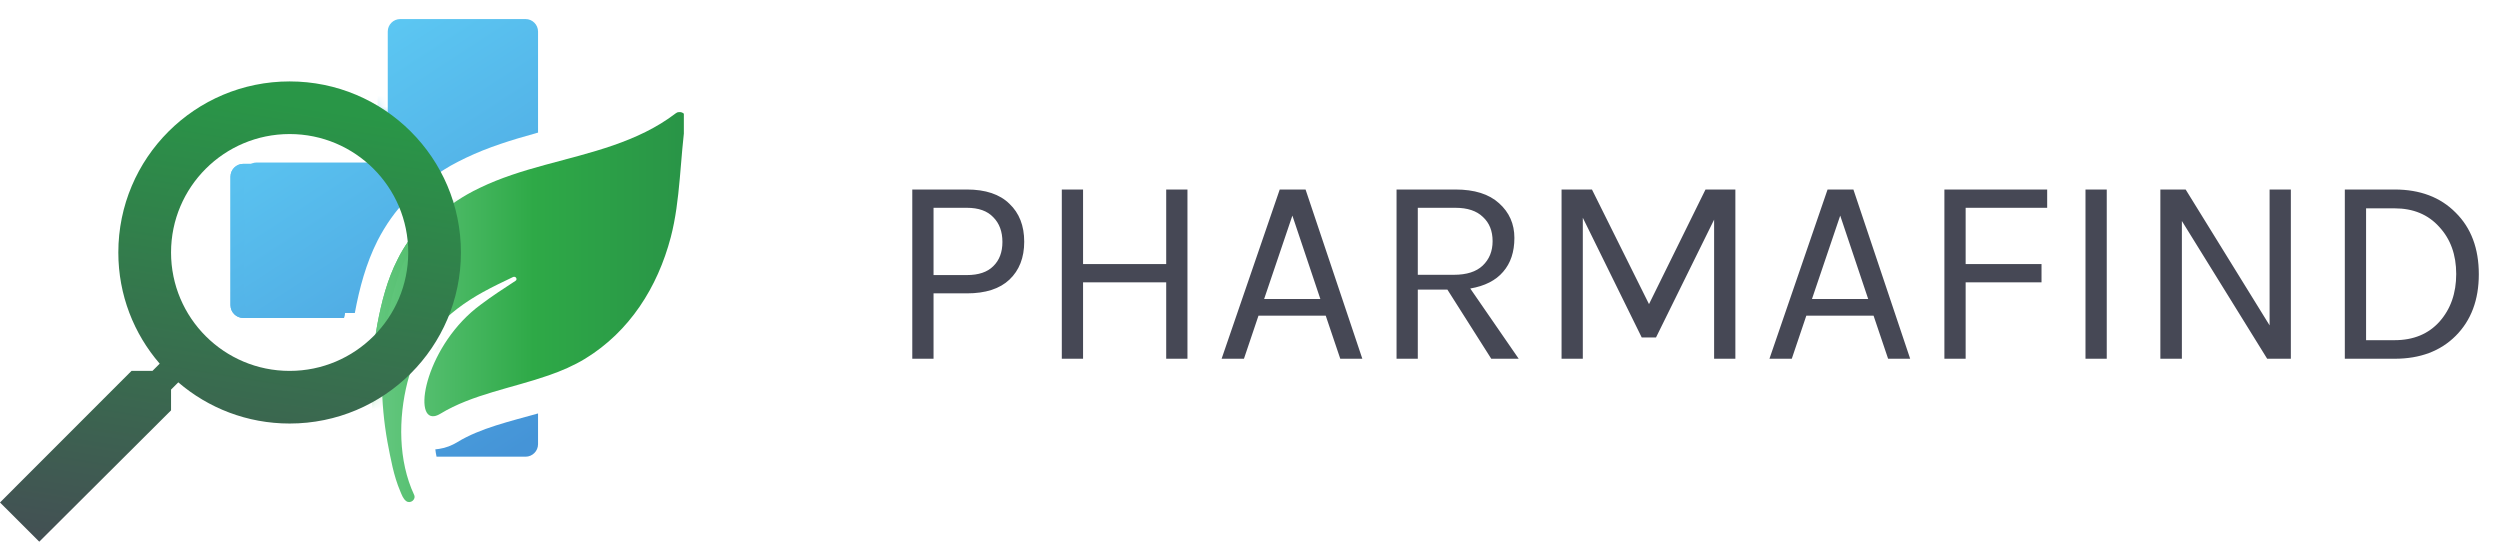 <svg width="223" height="49" viewBox="0 0 223 49" fill="none" xmlns="http://www.w3.org/2000/svg">
<g clip-path="url(#clip0)">
<mask id="mask0" mask-type="alpha" maskUnits="userSpaceOnUse" x="11" y="7" width="30" height="31">
<path d="M25.895 37.302C34.111 37.302 40.771 30.651 40.771 22.447C40.771 14.243 34.111 7.593 25.895 7.593C17.68 7.593 11.019 14.243 11.019 22.447C11.019 30.651 17.68 37.302 25.895 37.302Z" fill="#C4C4C4"/>
</mask>
<g mask="url(#mask0)">
<path fill-rule="evenodd" clip-rule="evenodd" d="M60.07 10.131C56.584 12.787 52.271 13.701 48.092 14.839C46.036 15.397 44.025 16.022 42.17 16.915C41.745 17.116 41.344 17.316 40.963 17.54C39.801 18.209 38.684 19.012 37.701 20.017C36.762 20.954 36.025 22.003 35.466 23.141C34.55 24.926 34.036 26.912 33.656 28.943C32.985 32.647 33.008 36.463 33.678 40.167C33.969 41.662 34.237 43.224 34.84 44.63C34.974 44.942 35.108 45.344 35.399 45.545C35.779 45.813 36.315 45.389 36.114 44.965C34.661 41.864 34.661 37.98 35.511 34.655C36.472 30.862 39.064 28.296 42.438 26.443C43.332 25.952 44.27 25.506 45.209 25.06C45.231 25.06 45.254 25.06 45.254 25.06C45.456 25.015 45.59 25.305 45.41 25.417C44.315 26.131 43.243 26.823 42.237 27.581C37.276 31.197 35.935 38.092 37.969 37.78C38.125 37.758 38.304 37.691 38.528 37.556C41.433 35.793 45.12 35.213 48.45 34.053C49.611 33.651 50.751 33.16 51.779 32.535C55.846 30.058 58.416 26.019 59.623 21.445C60.517 18.053 60.473 14.192 60.986 10.711C61.075 10.265 60.718 9.953 60.338 10.02C60.248 10.02 60.159 10.064 60.07 10.131Z" fill="url(#paint0_linear)"/>
<path fill-rule="evenodd" clip-rule="evenodd" d="M47.466 37.534C44.941 38.248 42.17 38.873 40.092 40.145C39.578 40.457 39.019 40.681 38.416 40.77C38.304 40.792 38.17 40.792 38.058 40.814C38.08 41.038 38.125 41.261 38.17 41.483H46.327C46.952 41.483 47.466 40.971 47.466 40.346V37.534ZM30.684 28.362C31.108 26.086 31.712 23.832 32.762 21.757C33.499 20.329 34.416 19.012 35.555 17.874C36.717 16.714 38.036 15.732 39.466 14.907C39.913 14.661 40.382 14.415 40.852 14.192C42.907 13.211 45.097 12.541 47.288 11.939C47.355 11.916 47.399 11.894 47.466 11.894V2.655C47.466 2.031 46.952 1.517 46.327 1.517H34.84C34.214 1.517 33.701 2.031 33.701 2.655V14.616H21.7C21.075 14.616 20.56 15.13 20.56 15.755V27.224C20.56 27.849 21.075 28.362 21.7 28.362H30.684Z" fill="url(#paint1_linear)"/>
<path fill-rule="evenodd" clip-rule="evenodd" d="M60.07 10.131C56.584 12.787 52.271 13.702 48.092 14.839C46.036 15.398 44.025 16.022 42.17 16.915C41.745 17.116 41.344 17.316 40.963 17.54C39.801 18.209 38.684 19.012 37.701 20.017C36.762 20.954 36.025 22.003 35.466 23.141C34.55 24.926 34.036 26.912 33.656 28.943C32.985 32.647 33.008 36.463 33.678 40.167C33.969 41.662 34.237 43.224 34.84 44.63C34.974 44.942 35.108 45.344 35.399 45.545C35.779 45.813 36.315 45.389 36.114 44.965C34.661 41.864 34.661 37.98 35.511 34.655C36.472 30.862 39.064 28.296 42.438 26.443C43.332 25.952 44.27 25.506 45.209 25.06C45.231 25.06 45.254 25.06 45.254 25.06C45.456 25.015 45.59 25.305 45.41 25.417C44.315 26.131 43.243 26.823 42.237 27.581C37.276 31.197 35.935 38.092 37.969 37.78C38.125 37.758 38.304 37.691 38.528 37.556C41.433 35.793 45.12 35.213 48.45 34.053C49.611 33.651 50.751 33.16 51.779 32.536C55.846 30.058 58.416 26.019 59.623 21.445C60.517 18.053 60.473 14.192 60.986 10.711C61.075 10.265 60.718 9.953 60.338 10.02C60.248 10.02 60.159 10.064 60.07 10.131Z" fill="url(#paint2_linear)"/>
<path fill-rule="evenodd" clip-rule="evenodd" d="M47.466 37.534C44.941 38.248 42.17 38.873 40.092 40.145C39.578 40.457 39.019 40.681 38.416 40.77C38.304 40.792 38.17 40.792 38.058 40.814C38.08 41.038 38.125 41.261 38.17 41.483H46.327C46.952 41.483 47.466 40.971 47.466 40.346V37.534ZM30.684 28.362C31.108 26.086 31.712 23.832 32.762 21.757C33.499 20.329 34.416 19.012 35.555 17.874C36.717 16.714 38.036 15.732 39.466 14.907C39.913 14.661 40.382 14.415 40.852 14.192C42.907 13.211 45.097 12.541 47.288 11.939C47.355 11.916 47.399 11.894 47.466 11.894V2.655C47.466 2.031 46.952 1.517 46.327 1.517H34.84C34.214 1.517 33.701 2.031 33.701 2.655V14.616H21.7C21.075 14.616 20.56 15.13 20.56 15.755V27.224C20.56 27.849 21.075 28.362 21.7 28.362H30.684Z" fill="url(#paint3_linear)"/>
</g>
<g clip-path="url(#clip1)">
<path fill-rule="evenodd" clip-rule="evenodd" d="M60.267 10.114C56.872 12.708 52.672 13.601 48.603 14.713C46.6 15.258 44.642 15.868 42.836 16.739C42.422 16.936 42.031 17.132 41.66 17.35C40.529 18.004 39.441 18.788 38.483 19.77C37.569 20.685 36.851 21.709 36.307 22.821C35.415 24.565 34.914 26.504 34.544 28.488C33.891 32.106 33.913 35.833 34.566 39.451C34.849 40.911 35.11 42.437 35.698 43.81C35.828 44.115 35.959 44.508 36.242 44.704C36.612 44.965 37.134 44.551 36.938 44.137C35.523 41.108 35.523 37.315 36.35 34.067C37.286 30.362 39.811 27.856 43.097 26.046C43.967 25.567 44.881 25.131 45.795 24.695C45.817 24.695 45.839 24.695 45.839 24.695C46.035 24.652 46.166 24.935 45.991 25.044C44.925 25.742 43.88 26.417 42.901 27.158C38.069 30.689 36.764 37.424 38.744 37.119C38.896 37.097 39.071 37.032 39.288 36.901C42.118 35.179 45.708 34.612 48.951 33.479C50.082 33.087 51.192 32.607 52.193 31.997C56.154 29.577 58.657 25.632 59.832 21.164C60.703 17.851 60.659 14.081 61.159 10.681C61.246 10.245 60.898 9.939 60.528 10.005C60.441 10.005 60.354 10.048 60.267 10.114Z" fill="url(#paint4_linear)"/>
<path fill-rule="evenodd" clip-rule="evenodd" d="M47.993 36.879C45.534 37.576 42.836 38.187 40.812 39.429C40.311 39.734 39.767 39.952 39.179 40.039C39.071 40.061 38.94 40.061 38.831 40.083C38.853 40.301 38.896 40.519 38.94 40.737H46.884C47.492 40.737 47.993 40.236 47.993 39.625V36.879ZM31.65 27.921C32.063 25.698 32.651 23.496 33.674 21.469C34.392 20.075 35.284 18.788 36.394 17.677C37.525 16.544 38.809 15.585 40.202 14.778C40.638 14.538 41.094 14.298 41.552 14.081C43.553 13.122 45.686 12.468 47.819 11.88C47.885 11.857 47.928 11.835 47.993 11.835V2.812C47.993 2.202 47.492 1.7 46.884 1.7H35.698C35.088 1.7 34.588 2.202 34.588 2.812V14.495H22.901C22.292 14.495 21.791 14.996 21.791 15.607V26.809C21.791 27.42 22.292 27.921 22.901 27.921H31.65Z" fill="url(#paint5_linear)"/>
</g>
</g>
<path d="M11.73 33.084H13.599L14.246 32.439C11.942 29.774 10.555 26.312 10.555 22.521C10.555 14.094 17.396 7.263 25.835 7.263C34.274 7.263 41.115 14.094 41.115 22.521C41.115 30.948 34.274 37.779 25.835 37.779C22.039 37.779 18.571 36.394 15.903 34.105L15.257 34.751V36.605L3.503 48.319L0 44.821L11.73 33.084ZM25.835 33.084C31.677 33.084 36.414 28.354 36.414 22.521C36.414 16.688 31.677 11.957 25.835 11.957C19.993 11.957 15.257 16.688 15.257 22.521C15.257 28.354 19.993 33.084 25.835 33.084Z" fill="url(#paint6_linear)"/>
<path d="M86.248 16.904C87.912 16.904 89.176 17.328 90.04 18.176C90.92 19.008 91.36 20.136 91.36 21.56C91.36 22.984 90.92 24.112 90.04 24.944C89.176 25.76 87.912 26.168 86.248 26.168H83.272V32H81.376V16.904H86.248ZM86.248 24.536C87.288 24.536 88.072 24.272 88.6 23.744C89.144 23.216 89.416 22.496 89.416 21.584C89.416 20.656 89.144 19.92 88.6 19.376C88.072 18.816 87.288 18.536 86.248 18.536H83.272V24.536H86.248ZM96.609 16.904V23.552H104.025V16.904H105.921V32H104.025V25.184H96.609V32H94.713V16.904H96.609ZM114.152 16.904H116.456L121.52 32H119.552L118.256 28.16H112.256L110.96 32H108.968L114.152 16.904ZM112.76 26.672H117.776L115.28 19.232L112.76 26.672ZM135.084 21.224C135.084 22.472 134.748 23.48 134.076 24.248C133.42 25.016 132.444 25.512 131.148 25.736L135.468 32H133.02L129.108 25.832H126.468V32H124.572V16.904H129.828C131.524 16.904 132.82 17.312 133.716 18.128C134.628 18.944 135.084 19.976 135.084 21.224ZM129.684 24.512C130.82 24.512 131.676 24.24 132.252 23.696C132.844 23.136 133.14 22.408 133.14 21.512C133.14 20.6 132.852 19.88 132.276 19.352C131.716 18.808 130.9 18.536 129.828 18.536H126.468V24.512H129.684ZM142.003 16.904L147.091 27.128L152.131 16.904H154.795V32H152.899V19.592L147.715 30.104H146.443L141.187 19.424V32H139.291V16.904H142.003ZM163.019 16.904H165.323L170.387 32H168.419L167.123 28.16H161.123L159.827 32H157.835L163.019 16.904ZM161.627 26.672H166.643L164.147 19.232L161.627 26.672ZM173.44 16.904H182.608V18.536H175.336V23.552H182.104V25.184H175.336V32H173.44V16.904ZM186.026 16.904H187.922V32H186.026V16.904ZM194.96 16.904L202.448 29.024V16.904H204.344V32H202.232L194.624 19.712V32H192.704V16.904H194.96ZM213.598 16.904C215.87 16.904 217.686 17.592 219.046 18.968C220.422 20.328 221.11 22.16 221.11 24.464C221.11 26.752 220.422 28.584 219.046 29.96C217.686 31.32 215.87 32 213.598 32H209.158V16.904H213.598ZM211.054 30.344H213.598C215.278 30.344 216.614 29.792 217.606 28.688C218.598 27.568 219.094 26.152 219.094 24.44C219.094 22.728 218.59 21.328 217.582 20.24C216.59 19.136 215.262 18.584 213.598 18.584H211.054V30.344Z" fill="#464855"/>
<defs>
<linearGradient id="paint0_linear" x1="33.164" y1="27.82" x2="61" y2="27.82" gradientUnits="userSpaceOnUse">
<stop stop-color="#63C77E"/>
<stop offset="0.5" stop-color="#2EA947"/>
<stop offset="1" stop-color="#299447"/>
</linearGradient>
<linearGradient id="paint1_linear" x1="26.576" y1="3.544" x2="49.255" y2="38.394" gradientUnits="userSpaceOnUse">
<stop stop-color="#5DCAF4"/>
<stop offset="0.5" stop-color="#52B0E6"/>
<stop offset="1" stop-color="#4594D7"/>
</linearGradient>
<linearGradient id="paint2_linear" x1="33.164" y1="27.82" x2="61" y2="27.82" gradientUnits="userSpaceOnUse">
<stop stop-color="#63C77E"/>
<stop offset="0.5" stop-color="#2EA947"/>
<stop offset="1" stop-color="#299447"/>
</linearGradient>
<linearGradient id="paint3_linear" x1="26.576" y1="3.544" x2="49.255" y2="38.394" gradientUnits="userSpaceOnUse">
<stop stop-color="#5DCAF4"/>
<stop offset="0.5" stop-color="#52B0E6"/>
<stop offset="1" stop-color="#4594D7"/>
</linearGradient>
<linearGradient id="paint4_linear" x1="34.065" y1="27.391" x2="61.173" y2="27.391" gradientUnits="userSpaceOnUse">
<stop stop-color="#63C77E"/>
<stop offset="0.5" stop-color="#2EA947"/>
<stop offset="1" stop-color="#299447"/>
</linearGradient>
<linearGradient id="paint5_linear" x1="27.649" y1="3.68" x2="49.827" y2="37.659" gradientUnits="userSpaceOnUse">
<stop stop-color="#5DCAF4"/>
<stop offset="0.5" stop-color="#52B0E6"/>
<stop offset="1" stop-color="#4594D7"/>
</linearGradient>
<linearGradient id="paint6_linear" x1="13.774" y1="7.263" x2="6.302" y2="53.261" gradientUnits="userSpaceOnUse">
<stop stop-color="#299647"/>
<stop offset="1" stop-color="#464855"/>
</linearGradient>
<clipPath id="clip0">
<rect width="61" height="48.319" fill="white"/>
</clipPath>
<clipPath id="clip1">
<rect width="40.885" height="44.602" fill="white" transform="translate(20.333 0.219)"/>
</clipPath>
</defs>
</svg>
